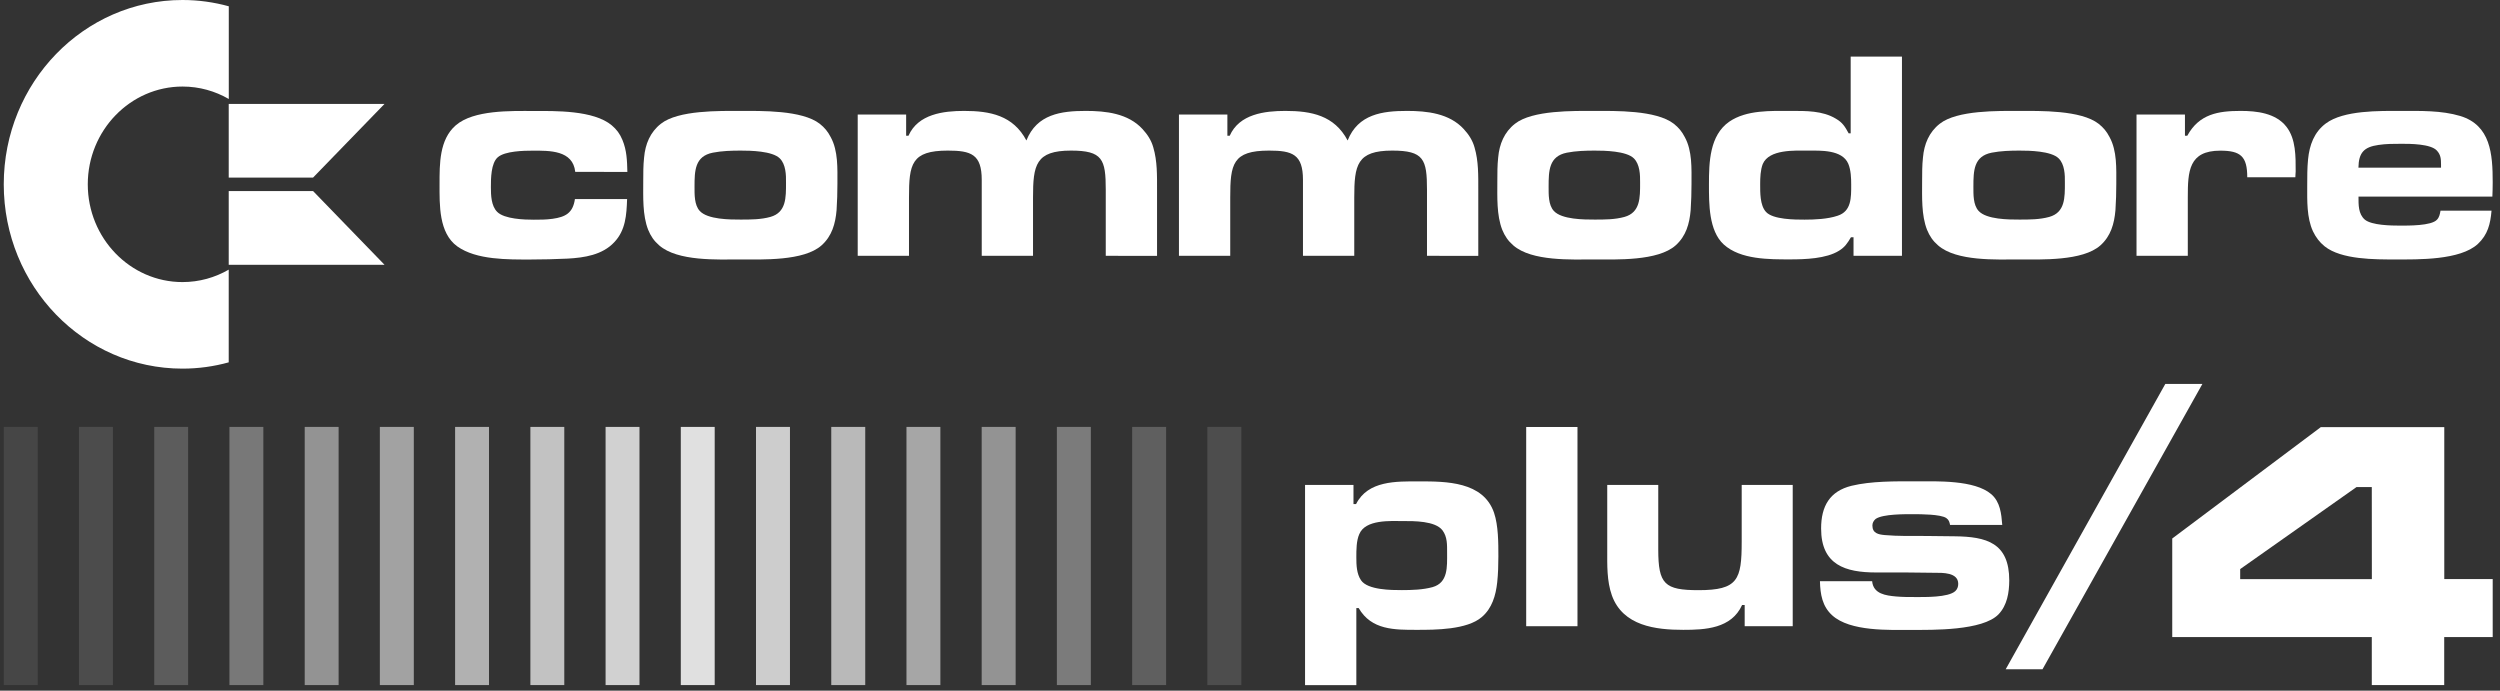 <svg width="333" height="92" viewBox="0 0 333 92" fill="none" xmlns="http://www.w3.org/2000/svg">
<rect x="0" y="0" width="333" height="92" fill="#333333" stroke="none"/>
<path fill-rule="evenodd" clip-rule="evenodd" d="M5.025 56.865V91.252H0.5V56.865H5.025Z" fill="#464646"/>
<path fill-rule="evenodd" clip-rule="evenodd" d="M15.043 56.865V91.252H10.518V56.865H15.043Z" fill="#4C4C4C"/>
<path fill-rule="evenodd" clip-rule="evenodd" d="M25.059 56.865V91.252H20.543V56.865H25.059Z" fill="#5C5C5C"/>
<path fill-rule="evenodd" clip-rule="evenodd" d="M35.077 56.865V91.252H30.561V56.865H35.077Z" fill="#787878"/>
<path fill-rule="evenodd" clip-rule="evenodd" d="M45.103 56.865V91.252H40.587V56.865H45.103Z" fill="#939393"/>
<path fill-rule="evenodd" clip-rule="evenodd" d="M55.12 56.865V91.252H50.595V56.865H55.12Z" fill="#A2A2A2"/>
<path fill-rule="evenodd" clip-rule="evenodd" d="M65.136 56.865V91.252H60.62V56.865H65.136Z" fill="#B1B1B1"/>
<path fill-rule="evenodd" clip-rule="evenodd" d="M75.163 56.865V91.252H70.647V56.865H75.163Z" fill="#C2C2C2"/>
<path fill-rule="evenodd" clip-rule="evenodd" d="M85.18 56.865V91.252H80.664V56.865H85.18Z" fill="#D1D1D1"/>
<path fill-rule="evenodd" clip-rule="evenodd" d="M95.198 56.865V91.252H90.682V56.865H95.198Z" fill="#E0E0E0"/>
<path fill-rule="evenodd" clip-rule="evenodd" d="M105.224 56.865V91.252H100.699V56.865H105.224Z" fill="#CDCDCD"/>
<path fill-rule="evenodd" clip-rule="evenodd" d="M115.249 56.865V91.252H110.724V56.865H115.249Z" fill="#B9B9B9"/>
<path fill-rule="evenodd" clip-rule="evenodd" d="M125.259 56.865V91.252H120.742V56.865H125.259Z" fill="#A6A6A6"/>
<path fill-rule="evenodd" clip-rule="evenodd" d="M135.284 56.865V91.252H130.759V56.865H135.284Z" fill="#939393"/>
<path fill-rule="evenodd" clip-rule="evenodd" d="M145.3 56.865V91.252H140.775V56.865H145.3Z" fill="#7B7B7B"/>
<path fill-rule="evenodd" clip-rule="evenodd" d="M155.327 56.865V91.252H150.802V56.865H155.327Z" fill="#5F5F5F"/>
<path fill-rule="evenodd" clip-rule="evenodd" d="M165.344 56.865V91.252H160.819V56.865H165.344Z" fill="#4D4D4D"/>
<path d="M76.622 22.892C76.311 19.991 73.185 20.068 70.983 20.068C69.782 20.068 67.278 20.111 66.311 20.941C65.387 21.735 65.387 23.808 65.387 24.922C65.387 25.992 65.422 27.426 66.233 28.229C67.201 29.188 69.86 29.265 71.095 29.265C71.941 29.265 72.753 29.265 73.608 29.144C75.309 28.902 76.311 28.384 76.579 26.519H83.53C83.453 28.626 83.34 30.655 81.829 32.253C80.249 33.963 77.814 34.326 75.612 34.447C73.954 34.524 72.33 34.567 70.672 34.567C67.701 34.567 63.453 34.645 60.905 32.814C58.435 31.027 58.548 27.279 58.548 24.533C58.548 21.83 58.513 18.6 60.707 16.692C63.099 14.619 68.081 14.783 71.017 14.783C73.954 14.783 79.049 14.662 81.484 16.692C82.14 17.253 82.563 17.806 82.909 18.643C83.487 20.034 83.53 21.39 83.565 22.901L76.622 22.892Z" fill="white"/>
<path d="M111.432 27.988C111.276 29.818 110.81 31.45 109.428 32.685C107.071 34.792 101.518 34.559 98.617 34.559C95.603 34.559 90.275 34.836 87.805 32.685C87.114 32.089 86.682 31.45 86.337 30.613C85.568 28.661 85.68 26.191 85.68 24.127C85.68 23.091 85.68 22.02 85.793 20.984C85.948 19.197 86.605 17.599 88.029 16.485C90.344 14.654 95.871 14.775 98.608 14.775C101.389 14.775 106.829 14.654 109.187 16.485C109.843 17.003 110.266 17.521 110.655 18.273C111.656 20.103 111.544 22.452 111.544 24.482C111.544 25.639 111.51 26.83 111.432 27.988ZM103.867 21.096C102.865 20.103 99.929 20.06 98.651 20.06C97.416 20.06 96.138 20.103 94.947 20.336C92.555 20.811 92.511 22.728 92.511 24.87C92.511 25.906 92.477 27.297 93.202 28.091C94.247 29.248 97.252 29.248 98.642 29.248C99.955 29.248 101.345 29.248 102.615 28.894C104.739 28.298 104.696 26.304 104.696 24.361C104.713 23.29 104.679 21.899 103.867 21.096Z" fill="white"/>
<path d="M147.287 34.075V25.275C147.287 21.217 146.864 20.059 142.658 20.059C137.952 20.059 137.598 21.968 137.598 26.311V34.075H130.767V25.275V23.963C130.767 20.543 129.342 20.059 126.251 20.059C121.389 20.059 121.078 21.847 121.078 26.311V34.075H114.247V15.258H120.698V18.082H121.009C122.287 15.18 125.681 14.774 128.418 14.774C131.89 14.774 134.947 15.37 136.717 18.712C138.107 15.206 141.346 14.774 144.627 14.774C147.287 14.774 150.266 15.094 152.192 17.201C152.848 17.918 153.349 18.678 153.617 19.628C154.161 21.458 154.118 23.41 154.118 25.284V34.084L147.287 34.075Z" fill="white"/>
<path d="M190.076 34.075V25.275C190.076 21.217 189.653 20.059 185.447 20.059C180.741 20.059 180.387 21.968 180.387 26.311V34.075H173.556V25.275V23.963C173.556 20.543 172.131 20.059 169.04 20.059C164.178 20.059 163.867 21.847 163.867 26.311V34.075H157.036V15.258H163.487V18.082H163.798C165.076 15.18 168.47 14.774 171.207 14.774C174.679 14.774 177.736 15.37 179.506 18.712C180.896 15.206 184.135 14.774 187.416 14.774C190.076 14.774 193.055 15.094 194.981 17.201C195.637 17.918 196.138 18.678 196.406 19.628C196.95 21.458 196.907 23.41 196.907 25.284V34.084L190.076 34.075Z" fill="white"/>
<path d="M225.196 27.988C225.041 29.818 224.575 31.45 223.193 32.685C220.836 34.792 215.283 34.559 212.381 34.559C209.367 34.559 204.039 34.836 201.57 32.685C200.879 32.089 200.447 31.45 200.101 30.613C199.333 28.661 199.445 26.191 199.445 24.127C199.445 23.091 199.445 22.02 199.557 20.984C199.713 19.197 200.369 17.599 201.794 16.485C204.108 14.654 209.635 14.775 212.373 14.775C215.153 14.775 220.594 14.654 222.951 16.485C223.608 17.003 224.031 17.521 224.419 18.273C225.421 20.103 225.309 22.452 225.309 24.482C225.309 25.639 225.274 26.83 225.196 27.988ZM217.632 21.096C216.63 20.103 213.694 20.06 212.416 20.06C211.181 20.06 209.903 20.103 208.711 20.336C206.319 20.811 206.276 22.728 206.276 24.87C206.276 25.906 206.241 27.297 206.967 28.091C208.012 29.248 211.017 29.248 212.407 29.248C213.72 29.248 215.11 29.248 216.38 28.894C218.504 28.298 218.461 26.304 218.461 24.361C218.478 23.29 218.435 21.899 217.632 21.096Z" fill="white"/>
<path d="M246.89 34.075V31.605H246.545C246.078 32.4 245.733 32.918 244.964 33.393C243.263 34.464 240.405 34.55 238.479 34.55C235.664 34.55 231.838 34.593 229.602 32.564C227.598 30.733 227.633 27.115 227.633 24.567C227.633 21.623 227.711 18.039 230.336 16.208C232.65 14.619 235.897 14.775 238.557 14.775C240.56 14.775 242.762 14.732 244.541 15.811C245.431 16.329 245.742 16.847 246.243 17.763H246.51V7.538H253.341V34.075H246.89ZM246.191 21.813C245.379 19.904 242.443 20.06 240.785 20.06C239.084 20.06 235.647 19.861 234.8 21.847C234.49 22.642 234.455 23.678 234.455 24.516C234.455 25.63 234.42 27.339 235.224 28.22C236.148 29.256 239.127 29.256 240.362 29.256C241.752 29.256 243.453 29.179 244.766 28.738C246.623 28.143 246.579 26.312 246.579 24.602C246.579 23.73 246.545 22.65 246.191 21.813Z" fill="white"/>
<path d="M281.778 27.988C281.622 29.818 281.156 31.45 279.774 32.685C277.417 34.792 271.864 34.559 268.962 34.559C265.949 34.559 260.62 34.836 258.151 32.685C257.46 32.089 257.028 31.45 256.683 30.613C255.914 28.661 256.026 26.191 256.026 24.127C256.026 23.091 256.026 22.02 256.139 20.984C256.294 19.197 256.95 17.599 258.375 16.485C260.689 14.654 266.216 14.775 268.954 14.775C271.734 14.775 277.175 14.654 279.532 16.485C280.189 17.003 280.612 17.521 281 18.273C282.002 20.103 281.89 22.452 281.89 24.482C281.89 25.639 281.855 26.83 281.778 27.988ZM274.213 21.096C273.211 20.103 270.275 20.06 268.997 20.06C267.762 20.06 266.484 20.103 265.292 20.336C262.9 20.811 262.857 22.728 262.857 24.87C262.857 25.906 262.822 27.297 263.548 28.091C264.593 29.248 267.598 29.248 268.988 29.248C270.301 29.248 271.691 29.248 272.961 28.894C275.085 28.298 275.042 26.304 275.042 24.361C275.059 23.29 275.025 21.899 274.213 21.096Z" fill="white"/>
<path d="M305.741 23.609H299.334C299.334 20.819 298.444 20.068 295.741 20.068C291.536 20.068 291.415 22.814 291.415 26.277V34.075H284.584V15.258H291.035V18.082H291.346C292.926 15.18 295.473 14.774 298.453 14.774C300.577 14.774 303.125 15.051 304.549 16.881C305.828 18.514 305.784 20.863 305.784 22.849C305.776 23.09 305.741 23.367 305.741 23.609Z" fill="white"/>
<path d="M331.984 26.191H314.152C314.152 27.262 314.117 28.497 314.998 29.257C315.922 30.017 318.513 30.051 319.627 30.051C320.741 30.051 323.876 30.094 324.61 29.257C324.921 28.937 324.998 28.497 325.076 28.065H331.872C331.717 29.852 331.371 31.251 330.059 32.486C327.701 34.68 322.071 34.559 319.092 34.559C316.389 34.559 311.872 34.602 309.636 32.806C308.945 32.245 308.478 31.614 308.09 30.82C307.243 28.989 307.321 26.718 307.321 24.766C307.321 23.574 307.321 22.374 307.433 21.226C307.623 19.317 308.245 17.607 309.791 16.45C312.183 14.662 316.976 14.775 319.791 14.775C322.382 14.775 325.197 14.697 327.701 15.448C331.751 16.683 332.028 20.5 332.028 24.282C332.019 24.922 332.019 25.561 331.984 26.191ZM325.145 21.899C325.145 21.182 325.111 20.63 324.601 20.068C323.789 19.153 321.009 19.153 319.895 19.153C318.85 19.153 317.813 19.153 316.803 19.308C314.869 19.585 314.178 20.345 314.143 22.331H325.145V21.899Z" fill="white"/>
<path d="M199.429 77.565C199.239 79.318 198.738 81.028 197.382 82.185C195.413 83.895 191.165 83.895 188.738 83.895C185.767 83.895 182.676 83.938 180.975 80.994H180.664V91.261H173.833V64.595H180.284V67.142H180.629C182.21 63.999 185.992 64.12 189.006 64.12C192.598 64.12 197.572 64.12 199.006 68.299C199.584 70.009 199.584 72.324 199.584 74.111C199.584 75.26 199.55 76.417 199.429 77.565ZM192.14 70.64C191.173 69.37 188.315 69.405 186.925 69.405C185.223 69.405 181.864 69.163 181.052 71.158C180.664 72.03 180.664 73.265 180.664 74.223C180.664 75.26 180.698 76.417 181.286 77.289C182.175 78.602 185.379 78.602 186.726 78.602C188.039 78.602 189.541 78.558 190.819 78.204C192.9 77.609 192.754 75.501 192.754 73.627C192.754 72.591 192.797 71.52 192.14 70.64Z" fill="white"/>
<path d="M203.289 83.412V56.875H210.12V83.412H203.289Z" fill="white"/>
<path d="M232.391 83.412V80.588H232.046C230.621 83.731 227.141 83.895 224.205 83.895C220.535 83.895 216.174 83.377 214.706 79.318C214.015 77.367 214.084 75.26 214.084 73.187V64.595H220.88V73.196C220.88 77.816 221.726 78.61 226.243 78.61C231.493 78.61 231.994 77.22 231.994 72.159V64.595H238.79V83.412H232.391Z" fill="white"/>
<path d="M266.199 81.832C264.075 84.025 257.4 83.904 254.654 83.904C251.683 83.904 246.433 84.146 244.04 81.953C242.728 80.761 242.46 79.163 242.417 77.419H249.369C249.524 79.129 251.225 79.327 252.538 79.448C253.384 79.526 254.239 79.526 255.085 79.526C256.286 79.526 259.524 79.604 260.448 78.731C260.716 78.49 260.837 78.135 260.837 77.773C260.837 76.218 258.712 76.296 257.667 76.296C256.389 76.296 255.12 76.253 253.842 76.253C252.529 76.253 251.217 76.253 249.904 76.253C245.811 76.253 242.572 75.26 242.572 70.398C242.572 67.41 243.73 65.424 246.623 64.707C249.282 64.068 252.452 64.111 255.154 64.111C258.013 64.111 262.996 63.913 265.232 65.821C266.433 66.858 266.579 68.412 266.7 69.923H259.749C259.671 69.526 259.593 69.249 259.248 69.008C258.514 68.49 255.776 68.49 254.921 68.49C253.799 68.49 250.794 68.446 249.826 69.129C249.559 69.37 249.403 69.647 249.403 70.001C249.403 71.037 250.215 71.192 251.027 71.27C252.762 71.426 254.775 71.391 256.51 71.391L260.336 71.434C264.619 71.478 267.633 72.306 267.633 77.324C267.624 78.921 267.357 80.631 266.199 81.832Z" fill="white"/>
<path d="M272.063 89.146H267.158L288.419 51.141H293.359L272.063 89.146Z" fill="white"/>
<path d="M11.692 24.551C11.692 17.375 17.357 11.528 24.317 11.528C26.553 11.528 28.652 12.133 30.474 13.187V0.838C28.505 0.294 26.441 0 24.308 0C11.165 0 0.5 10.993 0.5 24.551C0.5 38.109 11.165 49.102 24.308 49.102C26.441 49.102 28.505 48.808 30.465 48.264V35.915C28.643 36.969 26.545 37.573 24.308 37.573C17.348 37.573 11.692 31.727 11.692 24.551Z" fill="white"/>
<path d="M30.466 23.653H41.701L51.217 13.843H30.466V23.653Z" fill="white"/>
<path d="M30.466 25.449V35.268H51.217L41.701 25.449H30.466Z" fill="white"/>
<path d="M325.569 84.861V91.252H315.923V84.861H289.343V71.727L309.136 56.891H325.578V77.132H332.028V84.861H325.569ZM315.923 64.879H313.885L298.393 75.802V77.141H315.932L315.923 64.879Z" fill="white"/>
</svg>
